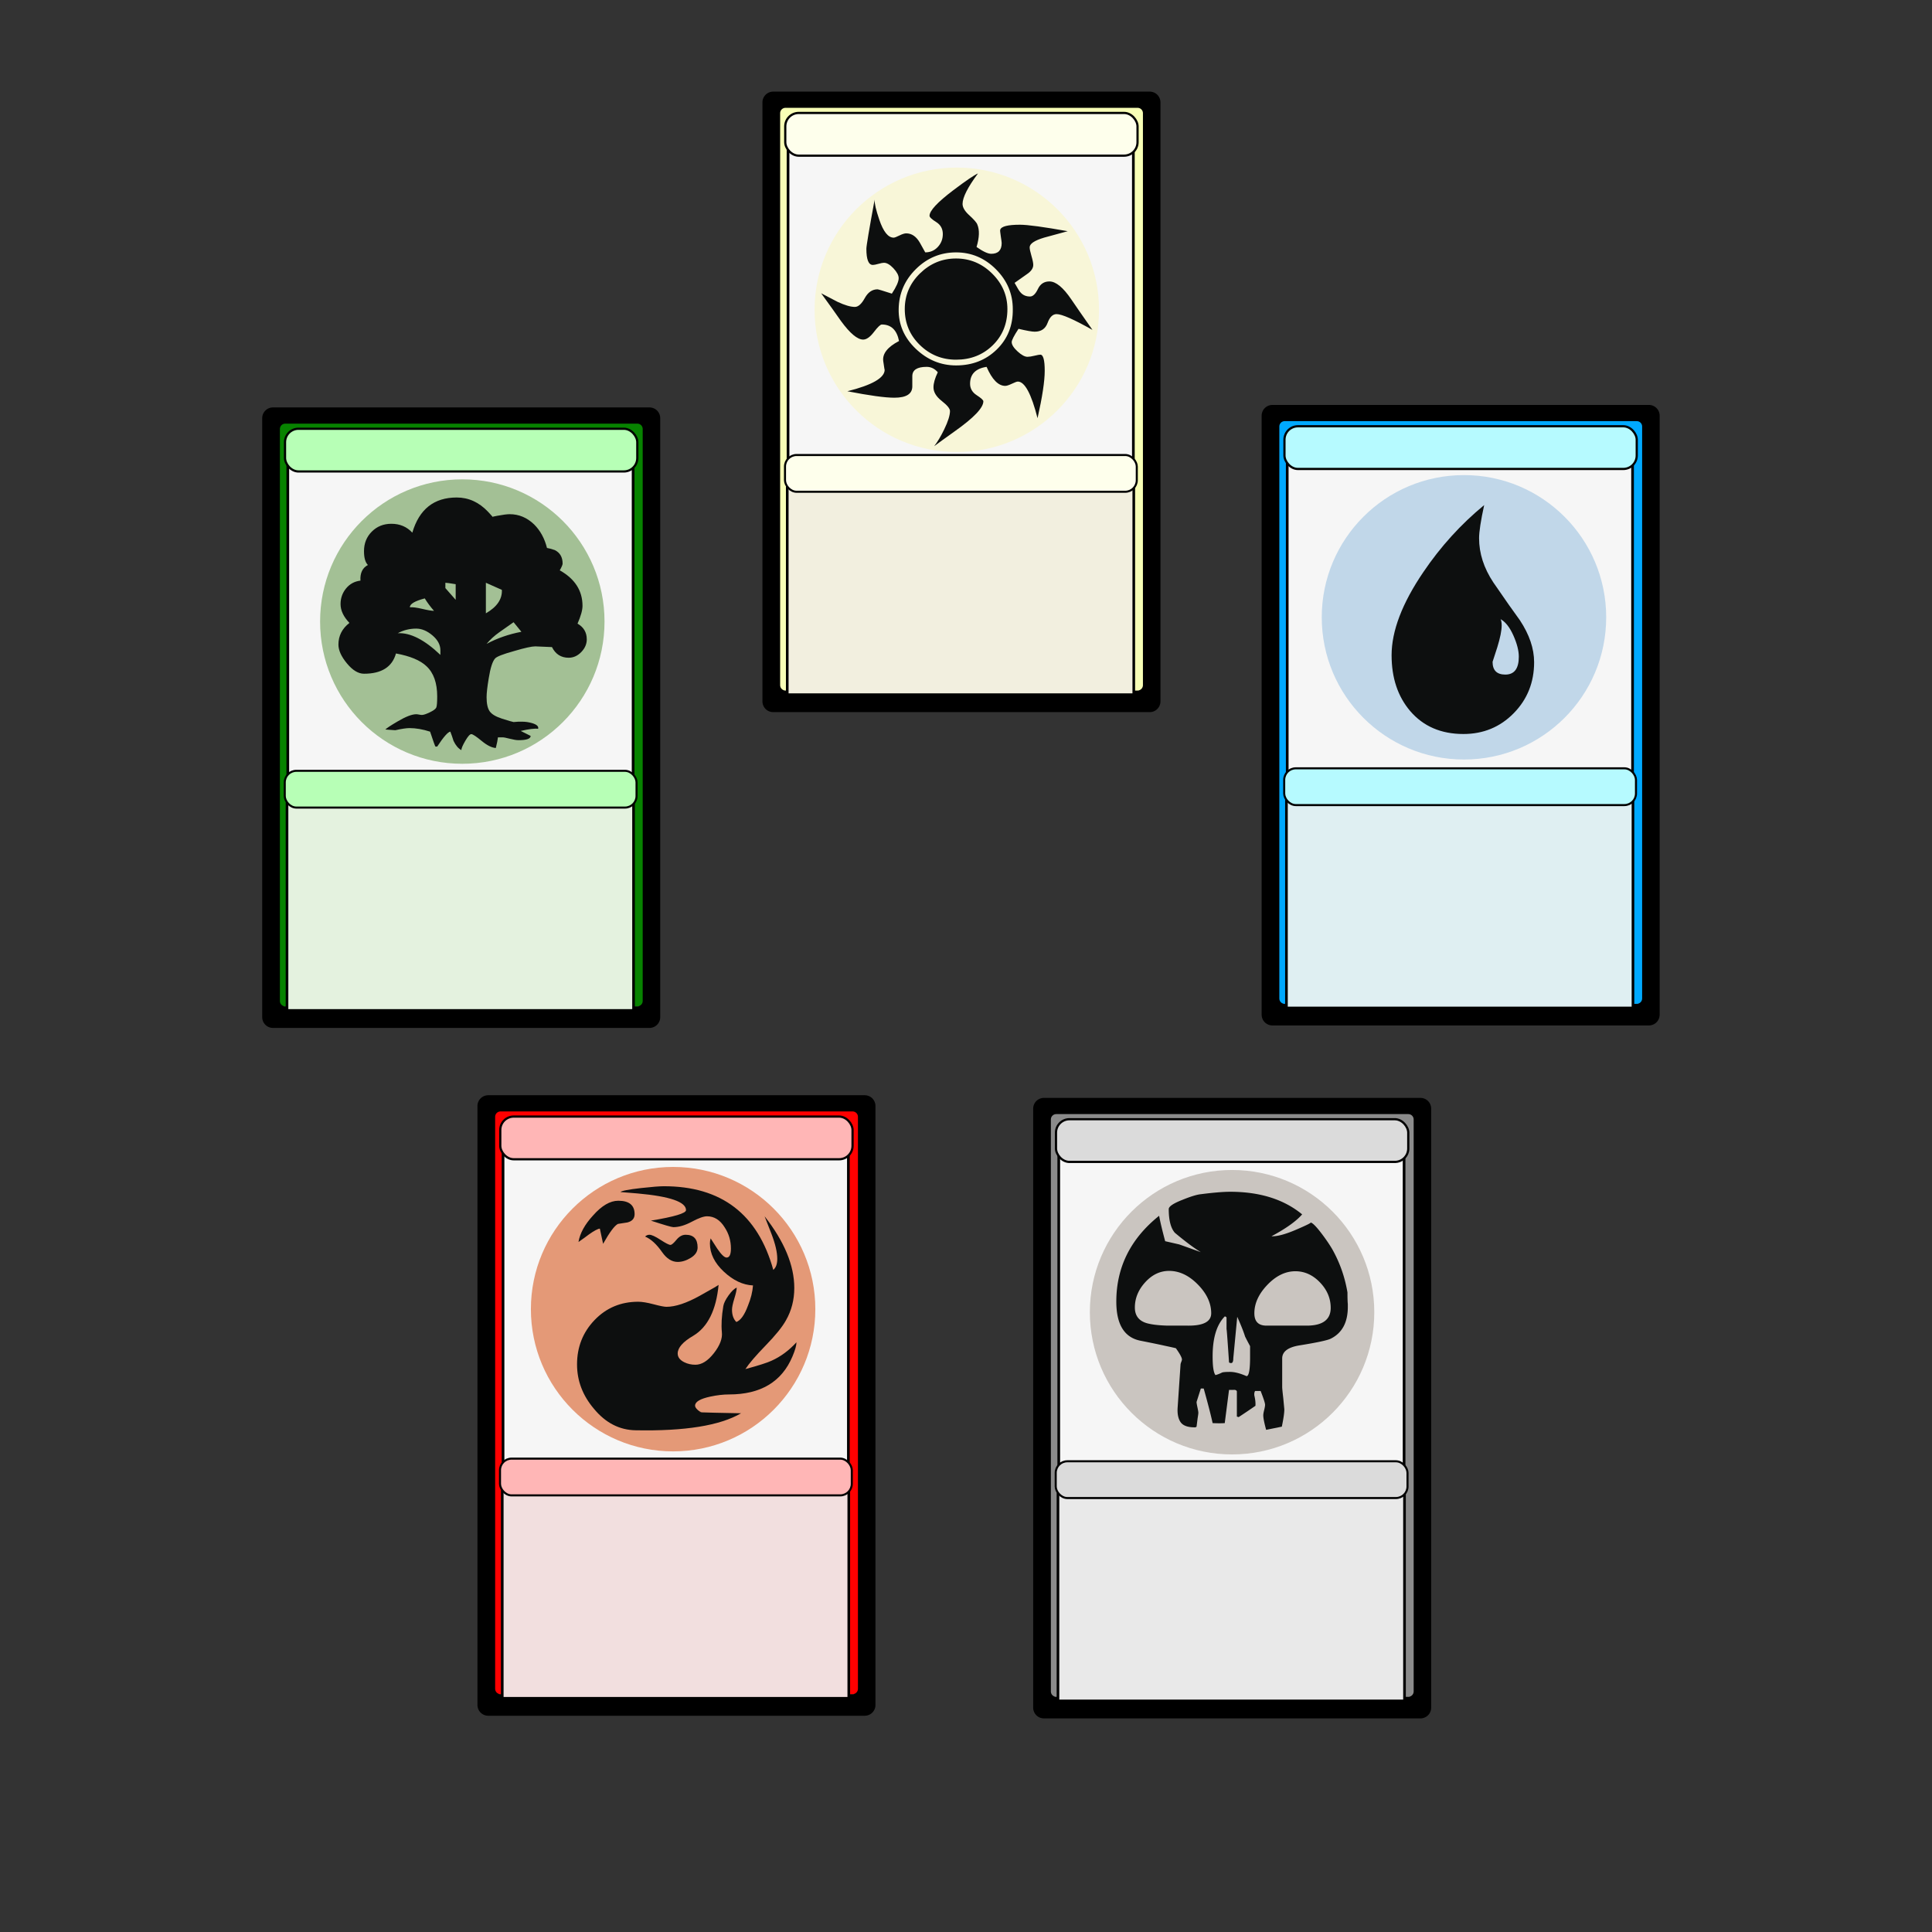 <?xml version="1.0" encoding="UTF-8" standalone="no"?>
<!-- Created with Inkscape (http://www.inkscape.org/) -->

<svg
   width="180mm"
   height="180mm"
   viewBox="0 0 180 180"
   version="1.1"
   id="svg5"
   inkscape:version="1.1.2 (b8e25be833, 2022-02-05)"
   sodipodi:docname="cards_splash.svg"
   xmlns:inkscape="http://www.inkscape.org/namespaces/inkscape"
   xmlns:sodipodi="http://sodipodi.sourceforge.net/DTD/sodipodi-0.dtd"
   xmlns="http://www.w3.org/2000/svg"
   xmlns:svg="http://www.w3.org/2000/svg">
  <rect x="0" y="0" width="180" height="180" fill="#333333" stroke="none"/>
  <sodipodi:namedview
     id="namedview7"
     pagecolor="#ffffff"
     bordercolor="#111111"
     borderopacity="1"
     inkscape:pageshadow="0"
     inkscape:pageopacity="0"
     inkscape:pagecheckerboard="1"
     inkscape:document-units="mm"
     showgrid="false"
     inkscape:zoom="1.3359627"
     inkscape:cx="195.739"
     inkscape:cy="378.75309"
     inkscape:window-width="3440"
     inkscape:window-height="1369"
     inkscape:window-x="-8"
     inkscape:window-y="-8"
     inkscape:window-maximized="1"
     inkscape:current-layer="layer1"
     fit-margin-top="0"
     fit-margin-left="0"
     fit-margin-right="0"
     fit-margin-bottom="0" />
  <defs
     id="defs2" />
  <circle
     style="display:none;fill:#f7f7f7;stroke:#cacaca;stroke-width:0.25;stroke-linecap:square;stroke-linejoin:round"
     id="path1302"
     cx="89.714"
     cy="89.994"
     r="89.913"
     inkscape:label="CircleGuide" />
  <g
     inkscape:label="Layer 1"
     inkscape:groupmode="layer"
     id="layer1"
     transform="translate(-13.07,-8.993)">
    <g
       id="g11819"
       inkscape:label="Card"
       transform="translate(25.067,101.535)">
      <rect
         style="fill:none;stroke:#000000;stroke-width:2;stroke-linecap:square;stroke-linejoin:round;stroke-miterlimit:4;stroke-dasharray:none"
         id="rect1627"
         width="35.082"
         height="55.812"
         x="33.486"
         y="10.498" />
      <rect
         style="fill:none;stroke:#ff0000;stroke-width:0.995;stroke-linecap:square;stroke-linejoin:round;stroke-miterlimit:4;stroke-dasharray:none;stroke-opacity:1"
         id="rect2167"
         width="32.806"
         height="53.292"
         x="34.632"
         y="11.506"
         ry="0" />
      <rect
         style="fill:#f6f6f6;fill-opacity:1;stroke:#000000;stroke-width:0.25;stroke-linecap:square;stroke-linejoin:round;stroke-miterlimit:4;stroke-dasharray:none;stroke-opacity:1"
         id="rect7475"
         width="32.174"
         height="29.584"
         x="34.87"
         y="14.739"
         ry="0" />
      <rect
         style="fill:#ffb6b6;fill-opacity:1;stroke:#000000;stroke-width:0.206;stroke-linecap:square;stroke-linejoin:round;stroke-miterlimit:4;stroke-dasharray:none;stroke-opacity:1"
         id="rect2691"
         width="32.821"
         height="3.979"
         x="34.612"
         y="11.486"
         ry="1.253" />
      <rect
         style="fill:#f2dfdf;fill-opacity:1;stroke:#000000;stroke-width:0.245;stroke-linecap:square;stroke-linejoin:round;stroke-miterlimit:4;stroke-dasharray:none;stroke-opacity:1"
         id="rect3699"
         width="32.285"
         height="19.331"
         x="34.797"
         y="46.351"
         ry="0" />
      <rect
         style="fill:#ffb6b6;fill-opacity:1;stroke:#000000;stroke-width:0.191;stroke-linecap:square;stroke-linejoin:round;stroke-miterlimit:4;stroke-dasharray:none;stroke-opacity:1"
         id="rect2691-4"
         width="32.776"
         height="3.425"
         x="34.587"
         y="43.355"
         ry="1.079" />
      <g
         fill="none"
         id="g11917"
         transform="matrix(0.265,0,0,0.265,37.465,16.179)">
        <circle
           fill="#e49977"
           cx="50"
           cy="50"
           r="50"
           id="circle11913" />
        <path
           d="m 91.965,66.617 c -3.736,8.912 -11.16,13.367 -22.275,13.367 -2.037,0 -4.246,0.254 -6.621,0.762 -3.564,0.764 -5.346,1.828 -5.346,3.186 0,0.424 0.295,0.91 0.891,1.463 0.592,0.553 1.104,0.826 1.527,0.826 -2.123,0 -0.68,0.064 4.326,0.191 5.008,0.127 8.148,0.191 9.422,0.191 -7.383,4.326 -19.732,6.319 -37.043,5.981 C 31.158,92.5 26.28,89.996 22.207,85.074 18.215,80.405 16.223,75.186 16.223,69.416 c 0,-6.108 2.057,-11.308 6.176,-15.595 4.113,-4.282 9.229,-6.427 15.338,-6.427 1.357,0 3.16,0.297 5.41,0.891 2.248,0.594 3.756,0.891 4.518,0.891 3.139,0 7.045,-1.293 11.713,-3.883 4.666,-2.588 6.875,-3.883 6.621,-3.883 -0.85,8.912 -3.82,14.896 -8.914,17.948 -3.648,2.123 -5.473,4.201 -5.473,6.236 0,1.273 0.764,2.293 2.291,3.057 1.188,0.595 2.502,0.892 3.945,0.892 2.207,0 4.371,-1.356 6.494,-4.071 2.119,-2.718 3.055,-5.177 2.801,-7.386 -0.254,-2.545 -0.084,-5.603 0.51,-9.164 0.168,-1.02 0.783,-2.27 1.844,-3.754 1.061,-1.486 2.016,-2.398 2.865,-2.738 0,0.762 -0.275,2.037 -0.828,3.818 -0.553,1.781 -0.826,3.1 -0.826,3.947 0,1.867 0.508,3.309 1.527,4.326 1.525,-0.592 2.883,-2.502 4.074,-5.729 1.016,-2.459 1.609,-4.836 1.781,-7.127 -3.566,-0.17 -6.982,-1.781 -10.248,-4.838 -3.268,-3.057 -4.9,-6.365 -4.9,-9.928 0,-0.594 0.082,-1.188 0.256,-1.783 0.508,0.764 1.271,1.953 2.289,3.564 1.443,2.121 2.547,3.182 3.313,3.182 1.016,0 1.525,-1.061 1.525,-3.182 0,-2.715 -0.723,-5.176 -2.164,-7.383 -1.613,-2.631 -3.693,-3.947 -6.238,-3.947 -1.189,0 -2.971,0.637 -5.344,1.91 -2.379,1.271 -4.543,1.91 -6.492,1.91 -0.596,0 -3.229,-0.766 -7.895,-2.293 8.23,-1.355 12.348,-2.586 12.348,-3.691 0,-2.885 -5.645,-4.838 -16.93,-5.855 -1.105,-0.084 -3.141,-0.254 -6.111,-0.51 0.338,-0.424 2.758,-0.891 7.258,-1.4 3.818,-0.422 6.492,-0.637 8.018,-0.637 20.197,0 33.012,9.805 38.443,29.408 0.934,-0.773 1.402,-2.066 1.402,-3.871 0,-2.324 -0.68,-5.25 -2.037,-8.777 -0.512,-1.375 -1.318,-3.441 -2.42,-6.193 6.957,8.867 10.439,17.27 10.439,25.199 0,4.178 -0.979,7.973 -2.93,11.381 -1.27,2.303 -3.65,5.244 -7.127,8.826 -3.48,3.58 -5.857,6.352 -7.131,8.313 4.668,-1.271 7.725,-2.248 9.168,-2.928 3.223,-1.44 6.15,-3.606 8.783,-6.492 0,1.106 -0.467,2.762 -1.4,4.967 z M 36.463,16.592 c 0,1.525 -0.85,2.502 -2.545,2.926 l -3.311,0.51 c -1.189,0.594 -2.928,2.928 -5.219,7 -0.256,-1.271 -0.637,-3.053 -1.146,-5.346 -0.764,0.086 -2.035,0.764 -3.818,2.037 -0.764,0.594 -1.996,1.484 -3.693,2.672 0.512,-3.055 2.207,-6.148 5.094,-9.293 3.055,-3.477 6.025,-5.217 8.91,-5.217 3.818,0 5.728,1.572 5.728,4.711 z m 22.15,11.709 c 0,1.443 -0.785,2.654 -2.355,3.629 -1.57,0.977 -3.119,1.465 -4.646,1.465 -2.037,0 -3.863,-1.146 -5.473,-3.438 -1.955,-2.801 -3.947,-4.625 -5.984,-5.477 0.424,-0.422 0.934,-0.635 1.529,-0.635 0.764,0 2.055,0.594 3.881,1.781 1.824,1.189 2.99,1.783 3.502,1.783 0.424,0 1.123,-0.594 2.1,-1.783 0.975,-1.188 2.057,-1.781 3.246,-1.781 2.8,0.001 4.2,1.487 4.2,4.456 z"
           fill="#0d0f0f"
           id="path11915" />
      </g>
    </g>
    <g
       id="g11819-05"
       inkscape:label="Card"
       transform="translate(5.013,37.453)">
      <rect
         style="fill:none;stroke:#000000;stroke-width:2;stroke-linecap:square;stroke-linejoin:round;stroke-miterlimit:4;stroke-dasharray:none"
         id="rect1627-0"
         width="35.082"
         height="55.812"
         x="33.486"
         y="10.498" />
      <rect
         style="fill:none;stroke:#078300;stroke-width:0.995;stroke-linecap:square;stroke-linejoin:round;stroke-miterlimit:4;stroke-dasharray:none;stroke-opacity:1"
         id="rect2167-3"
         width="32.806"
         height="53.292"
         x="34.632"
         y="11.506"
         ry="0" />
      <rect
         style="fill:#f6f6f6;fill-opacity:1;stroke:#000000;stroke-width:0.25;stroke-linecap:square;stroke-linejoin:round;stroke-miterlimit:4;stroke-dasharray:none;stroke-opacity:1"
         id="rect7475-4"
         width="32.174"
         height="29.584"
         x="34.87"
         y="14.739"
         ry="0" />
      <rect
         style="fill:#b7ffb6;fill-opacity:1;stroke:#000000;stroke-width:0.206;stroke-linecap:square;stroke-linejoin:round;stroke-miterlimit:4;stroke-dasharray:none;stroke-opacity:1"
         id="rect2691-42"
         width="32.821"
         height="3.979"
         x="34.612"
         y="11.486"
         ry="1.253" />
      <rect
         style="fill:#e4f2df;fill-opacity:1;stroke:#000000;stroke-width:0.245;stroke-linecap:square;stroke-linejoin:round;stroke-miterlimit:4;stroke-dasharray:none;stroke-opacity:1"
         id="rect3699-9"
         width="32.285"
         height="19.331"
         x="34.797"
         y="46.351"
         ry="0" />
      <rect
         style="fill:#b7ffb6;fill-opacity:1;stroke:#000000;stroke-width:0.191;stroke-linecap:square;stroke-linejoin:round;stroke-miterlimit:4;stroke-dasharray:none;stroke-opacity:1"
         id="rect2691-4-6"
         width="32.776"
         height="3.425"
         x="34.587"
         y="43.355"
         ry="1.079" />
      <g
         fill="none"
         id="g17918"
         transform="matrix(0.265,0,0,0.265,37.879,16.199)">
        <path
           d="M 100,49.998 C 100,77.613 77.615,100 49.998,100 22.385,100 0,77.613 0,49.998 0,22.385 22.385,0 49.998,0 77.615,0 100,22.385 100,49.998 Z"
           id="Shape"
           fill="#a3c095" />
        <path
           d="m 93.762,56.225 c 0,1.668 -0.645,3.164 -1.936,4.498 -1.289,1.332 -2.77,1.998 -4.436,1.998 -2.662,0 -4.623,-1.25 -5.869,-3.748 l -5.871,-0.25 c -1.252,0 -3.709,0.543 -7.371,1.625 -3.914,1.082 -6.164,1.957 -6.746,2.623 -0.916,0.998 -1.664,3.332 -2.248,6.996 -0.502,2.998 -0.748,5.205 -0.748,6.621 0,2.246 0.352,3.893 1.061,4.934 0.709,1.041 2.166,1.916 4.371,2.623 2.205,0.707 3.561,1.104 4.061,1.187 0.332,0 0.873,-0.041 1.625,-0.125 h 1.498 c 1.08,0 2.205,0.17 3.373,0.5 1.666,0.5 2.375,1.166 2.125,2 -1.168,-0.166 -3.207,0.084 -6.121,0.75 l 3.496,1.748 c 0,1 -1.416,1.498 -4.246,1.498 -0.752,0 -1.771,-0.166 -3.063,-0.498 -1.291,-0.336 -2.145,-0.5 -2.559,-0.5 h -1.625 c -0.082,0.832 -0.334,2.08 -0.75,3.746 -1.418,-0.084 -3.08,-0.918 -4.996,-2.498 -1.918,-1.58 -3.123,-2.373 -3.621,-2.373 -0.502,0 -1.211,0.793 -2.125,2.373 -0.918,1.58 -1.375,2.664 -1.375,3.248 -1.082,-0.584 -1.996,-1.668 -2.75,-3.248 -0.332,-1.084 -0.707,-2.166 -1.121,-3.248 -0.832,0.084 -2.375,1.834 -4.621,5.248 h -0.627 c -0.166,-0.252 -0.795,-2 -1.873,-5.248 -2.582,-0.832 -4.996,-1.248 -7.246,-1.248 -1.082,0 -2.748,0.25 -4.996,0.748 l -3.496,-0.248 c 0.498,-0.5 1.955,-1.457 4.371,-2.873 2.83,-1.666 4.996,-2.5 6.496,-2.5 0.246,0 0.578,0.043 1,0.125 0.414,0.086 0.75,0.125 1,0.125 0.578,0 1.518,-0.312 2.809,-0.938 1.291,-0.623 2.039,-1.186 2.246,-1.684 0.211,-0.504 0.316,-1.793 0.316,-3.875 0,-4.746 -1.25,-8.285 -3.75,-10.617 -2.168,-2.082 -5.746,-3.58 -10.744,-4.498 -1.332,4.746 -5.08,7.123 -11.24,7.123 -2,0 -3.998,-1.207 -5.996,-3.623 -1.996,-2.416 -2.996,-4.623 -2.996,-6.621 0,-3.082 1.287,-5.621 3.869,-7.623 -2.08,-2.162 -3.121,-4.369 -3.121,-6.617 0,-2.084 0.643,-3.914 1.936,-5.5 1.291,-1.578 2.977,-2.496 5.059,-2.748 -0.166,-2.662 0.707,-4.496 2.623,-5.496 -0.916,-0.914 -1.373,-2.537 -1.373,-4.869 0,-2.748 0.916,-5.039 2.748,-6.871 1.83,-1.832 4.121,-2.75 6.869,-2.75 3,0 5.457,1.045 7.371,3.125 2.416,-8.244 7.621,-12.367 15.613,-12.367 4.164,0 7.828,1.666 10.994,4.998 1.166,1.248 1.748,1.916 1.748,1.996 -1,0 -0.498,-0.188 1.5,-0.561 1.996,-0.375 3.453,-0.563 4.373,-0.563 3.246,0 6.119,1.207 8.619,3.623 2.164,2.166 3.664,4.912 4.498,8.244 0.58,0.084 1.498,0.332 2.748,0.748 1.83,0.92 2.748,2.498 2.748,4.748 0,0.418 -0.336,1.209 -1,2.373 5.328,2.998 7.994,7.162 7.994,12.492 0,1.498 -0.582,3.584 -1.748,6.247 2.166,1.247 3.246,3.081 3.246,5.495 z m -51.467,5.496 v -1.623 c 0,-1.914 -0.936,-3.664 -2.809,-5.246 -1.875,-1.582 -3.77,-2.373 -5.684,-2.373 -2.334,0 -4.496,0.541 -6.496,1.621 4.413,-0.248 9.411,2.293 14.989,7.621 z M 40.049,46.232 c -1.25,-1.418 -2.332,-2.875 -3.25,-4.373 -3.498,0.916 -5.246,1.957 -5.246,3.121 1,-0.08 2.457,0.105 4.371,0.564 1.914,0.459 3.291,0.688 4.125,0.688 z m 7.621,-3.873 v -5.496 c -2,-0.332 -3.211,-0.5 -3.623,-0.5 v 1.873 z m 16.238,-3.498 c -1,-0.416 -2.875,-1.25 -5.621,-2.498 v 10.742 c 3.912,-2.25 5.785,-4.998 5.621,-8.244 z m 6.867,14.741 -2.746,-3.373 c -1.664,1.167 -3.352,2.354 -5.061,3.561 -1.709,1.207 -3.186,2.563 -4.432,4.06 3.747,-2.002 7.829,-3.414 12.239,-4.248 z"
           fill="#0d0f0f"
           id="path17916" />
      </g>
    </g>
    <g
       id="g11819-5"
       inkscape:label="Card"
       transform="translate(51.619,8.03)">
      <rect
         style="fill:none;stroke:#000000;stroke-width:2;stroke-linecap:square;stroke-linejoin:round;stroke-miterlimit:4;stroke-dasharray:none"
         id="rect1627-00"
         width="35.082"
         height="55.812"
         x="33.486"
         y="10.498" />
      <rect
         style="fill:none;stroke:#f8ffb6;stroke-width:0.995;stroke-linecap:square;stroke-linejoin:round;stroke-miterlimit:4;stroke-dasharray:none;stroke-opacity:1"
         id="rect2167-10"
         width="32.806"
         height="53.292"
         x="34.632"
         y="11.506"
         ry="0" />
      <rect
         style="fill:#f6f6f6;fill-opacity:1;stroke:#000000;stroke-width:0.25;stroke-linecap:square;stroke-linejoin:round;stroke-miterlimit:4;stroke-dasharray:none;stroke-opacity:1"
         id="rect7475-6"
         width="32.174"
         height="29.584"
         x="34.87"
         y="14.739"
         ry="0" />
      <rect
         style="fill:#feffec;fill-opacity:1;stroke:#000000;stroke-width:0.206;stroke-linecap:square;stroke-linejoin:round;stroke-miterlimit:4;stroke-dasharray:none;stroke-opacity:1"
         id="rect2691-3"
         width="32.821"
         height="3.979"
         x="34.612"
         y="11.486"
         ry="1.253" />
      <rect
         style="fill:#f2efdf;fill-opacity:1;stroke:#000000;stroke-width:0.245;stroke-linecap:square;stroke-linejoin:round;stroke-miterlimit:4;stroke-dasharray:none;stroke-opacity:1"
         id="rect3699-2"
         width="32.285"
         height="19.331"
         x="34.797"
         y="46.351"
         ry="0" />
      <rect
         style="fill:#feffec;fill-opacity:1;stroke:#000000;stroke-width:0.191;stroke-linecap:square;stroke-linejoin:round;stroke-miterlimit:4;stroke-dasharray:none;stroke-opacity:1"
         id="rect2691-4-1"
         width="32.776"
         height="3.425"
         x="34.587"
         y="43.355"
         ry="1.079" />
      <g
         fill="none"
         id="g17945"
         transform="matrix(0.265,0,0,0.265,37.344,16.577)">
        <circle
           fill="#f8f6d8"
           cx="50"
           cy="50"
           r="50"
           id="circle17941" />
        <path
           d="M 97.691,57.064 C 91.13,53.365 86.923,51.513 85.074,51.513 c -1.344,0 -2.395,1.032 -3.154,3.092 -0.758,2.063 -2.27,3.09 -4.541,3.09 -0.926,0 -2.818,-0.336 -5.678,-1.008 -1.598,2.44 -2.398,3.996 -2.398,4.668 0,0.926 0.689,2.016 2.064,3.281 1.375,1.262 2.535,1.891 3.482,1.891 0.602,0 1.416,-0.125 2.449,-0.379 1.031,-0.25 1.721,-0.377 2.064,-0.377 1.033,0 1.547,1.893 1.547,5.678 0,3.617 -0.84,9.168 -2.523,16.654 -2.188,-8.58 -4.5,-12.871 -6.938,-12.871 -0.338,0 -1.031,0.252 -2.082,0.76 -1.053,0.502 -1.83,0.754 -2.334,0.754 -2.438,0 -4.625,-2.227 -6.561,-6.688 -3.869,0.59 -5.805,2.567 -5.805,5.934 0,1.684 0.777,3.027 2.336,4.035 1.553,1.008 2.334,1.727 2.334,2.145 0,2.273 -3.324,5.764 -9.969,10.473 -3.531,2.523 -5.973,4.289 -7.316,5.297 1.174,-1.512 2.352,-3.487 3.533,-5.928 1.344,-2.775 2.018,-4.92 2.018,-6.436 0,-0.84 -0.967,-2.02 -2.902,-3.533 -1.936,-1.512 -2.9,-3.111 -2.9,-4.793 0,-1.428 0.502,-3.193 1.512,-5.299 -1.094,-1.262 -2.395,-1.895 -3.91,-1.895 -3.365,0 -5.045,1.096 -5.045,3.28 v 3.406 c 0.082,2.776 -2.02,4.164 -6.311,4.164 -3.279,0 -8.791,-0.759 -16.527,-2.271 8.748,-2.188 13.121,-4.711 13.121,-7.57 0,0.336 -0.168,-0.672 -0.504,-3.028 -0.338,-2.604 1.514,-4.961 5.551,-7.063 -0.758,-3.867 -2.773,-5.806 -6.057,-5.806 -0.504,0 -1.432,0.884 -2.775,2.647 -1.346,1.771 -2.607,2.652 -3.783,2.652 -2.02,0 -4.629,-2.186 -7.822,-6.563 -1.516,-2.184 -3.83,-5.424 -6.941,-9.715 1.934,1.012 3.869,2.02 5.805,3.031 2.523,1.176 4.541,1.766 6.057,1.766 1.178,0 2.334,-1.031 3.469,-3.092 1.135,-2.061 2.629,-3.092 4.479,-3.092 0.254,0 1.936,0.504 5.047,1.516 1.596,-2.439 2.398,-4.248 2.398,-5.426 0,-1.01 -0.611,-2.166 -1.83,-3.471 -1.221,-1.303 -2.334,-1.955 -3.344,-1.955 -0.422,0 -1.072,0.125 -1.957,0.379 -0.881,0.252 -1.533,0.379 -1.953,0.379 -1.516,0 -2.273,-1.893 -2.273,-5.678 0,-1.01 0.969,-6.77 2.904,-17.285 -0.086,1.26 0.461,3.617 1.639,7.064 1.43,4.207 3.111,6.309 5.049,6.309 0.334,0 1.008,-0.252 2.018,-0.758 1.008,-0.504 1.807,-0.754 2.396,-0.754 1.934,0 3.531,1.094 4.795,3.277 l 1.893,3.406 c 1.766,0 3.238,-0.629 4.414,-1.891 1.178,-1.262 1.768,-2.777 1.768,-4.543 0,-1.85 -0.777,-3.26 -2.334,-4.227 -1.559,-0.967 -2.336,-1.703 -2.336,-2.207 0,-1.768 2.777,-4.752 8.328,-8.958 4.457,-3.363 7.359,-5.34 8.707,-5.93 -3.617,4.879 -5.426,8.451 -5.426,10.724 0,1.178 0.713,2.441 2.145,3.785 1.766,1.598 2.775,2.734 3.027,3.406 0.84,1.938 0.756,4.586 -0.252,7.949 2.271,1.6 3.994,2.396 5.174,2.396 2.436,0 3.658,-1.264 3.658,-3.785 0,-0.252 -0.105,-1.051 -0.314,-2.396 -0.213,-1.344 -0.273,-2.102 -0.191,-2.271 0.336,-1.178 2.65,-1.768 6.939,-1.768 2.691,0 8.283,0.758 16.781,2.273 -1.852,0.504 -4.627,1.26 -8.326,2.27 -3.365,1.01 -5.049,2.145 -5.049,3.406 0,0.59 0.209,1.598 0.631,3.027 0.42,1.432 0.633,2.48 0.633,3.156 0,1.176 -0.758,2.27 -2.271,3.277 l -4.291,3.031 c 1.01,1.852 1.682,2.945 2.02,3.279 0.84,1.008 1.975,1.514 3.406,1.514 1.01,0 1.934,-0.883 2.775,-2.648 0.84,-1.768 2.188,-2.65 4.037,-2.65 2.27,0 4.838,2.104 7.697,6.311 1.593,2.36 4.075,5.933 7.44,10.727 z M 69.684,49.748 c 0,-5.381 -1.979,-10.051 -5.932,-14.006 -3.953,-3.953 -8.621,-5.93 -14.004,-5.93 -5.469,0 -10.18,1.957 -14.131,5.869 -3.953,3.91 -5.973,8.6 -6.055,14.066 -0.086,5.383 1.912,10.03 5.992,13.938 4.08,3.912 8.811,5.869 14.193,5.869 5.719,0 10.492,-1.873 14.318,-5.615 3.83,-3.74 5.701,-8.47 5.619,-14.191 z m -1.893,0 c 0,5.131 -1.725,9.381 -5.174,12.74 -3.451,3.367 -7.74,5.049 -12.869,5.049 -4.963,0 -9.211,-1.723 -12.742,-5.174 -3.531,-3.445 -5.299,-7.652 -5.299,-12.615 0,-4.877 1.785,-9.064 5.359,-12.553 3.578,-3.49 7.803,-5.238 12.682,-5.238 4.877,0 9.104,1.766 12.68,5.301 3.574,3.533 5.363,7.695 5.363,12.49 z"
           fill="#0d0f0f"
           id="path17943" />
      </g>
    </g>
    <g
       id="g11819-6"
       inkscape:label="Card"
       transform="translate(98.128,37.221)">
      <rect
         style="fill:none;stroke:#000000;stroke-width:2;stroke-linecap:square;stroke-linejoin:round;stroke-miterlimit:4;stroke-dasharray:none"
         id="rect1627-20"
         width="35.082"
         height="55.812"
         x="33.486"
         y="10.498" />
      <rect
         style="fill:none;stroke:#00a9ff;stroke-width:0.995;stroke-linecap:square;stroke-linejoin:round;stroke-miterlimit:4;stroke-dasharray:none;stroke-opacity:1"
         id="rect2167-2"
         width="32.806"
         height="53.292"
         x="34.632"
         y="11.506"
         ry="0" />
      <rect
         style="fill:#f6f6f6;fill-opacity:1;stroke:#000000;stroke-width:0.25;stroke-linecap:square;stroke-linejoin:round;stroke-miterlimit:4;stroke-dasharray:none;stroke-opacity:1"
         id="rect7475-1"
         width="32.174"
         height="29.584"
         x="34.87"
         y="14.739"
         ry="0" />
      <rect
         style="fill:#b6faff;fill-opacity:1;stroke:#000000;stroke-width:0.206;stroke-linecap:square;stroke-linejoin:round;stroke-miterlimit:4;stroke-dasharray:none;stroke-opacity:1"
         id="rect2691-2"
         width="32.821"
         height="3.979"
         x="34.612"
         y="11.486"
         ry="1.253" />
      <rect
         style="fill:#dfeff2;fill-opacity:1;stroke:#000000;stroke-width:0.245;stroke-linecap:square;stroke-linejoin:round;stroke-miterlimit:4;stroke-dasharray:none;stroke-opacity:1"
         id="rect3699-7"
         width="32.285"
         height="19.331"
         x="34.797"
         y="46.351"
         ry="0" />
      <rect
         style="fill:#b6faff;fill-opacity:1;stroke:#000000;stroke-width:0.191;stroke-linecap:square;stroke-linejoin:round;stroke-miterlimit:4;stroke-dasharray:none;stroke-opacity:1"
         id="rect2691-4-27"
         width="32.776"
         height="3.425"
         x="34.587"
         y="43.355"
         ry="1.079" />
      <g
         fill="none"
         id="g18079"
         transform="matrix(0.265,0,0,0.265,38.087,16.035)">
        <circle
           fill="#c1d7e9"
           cx="50"
           cy="50"
           r="50"
           id="circle18075" />
        <path
           d="m 67.488,83.719 c -4.787,4.871 -10.684,7.307 -17.688,7.307 -7.861,0 -14.098,-2.69 -18.711,-8.073 -4.359,-5.127 -6.537,-11.662 -6.537,-19.606 0,-8.543 3.717,-18.286 11.15,-29.224 6.064,-8.969 13.199,-16.83 21.402,-23.58 -1.197,5.469 -1.793,9.355 -1.793,11.662 0,5.299 1.664,10.467 4.996,15.508 4.102,5.98 7.219,10.426 9.357,13.328 3.332,5.043 4.998,9.955 4.998,14.737 0.002,7.093 -2.391,13.074 -7.174,17.941 z M 67.359,56.357 c -1.281,-2.861 -2.777,-4.762 -4.486,-5.703 0.256,0.514 0.385,1.24 0.385,2.18 0,1.795 -0.512,4.357 -1.539,7.689 l -1.664,5.127 c 0,2.99 1.492,4.486 4.484,4.486 3.16,0 4.742,-2.095 4.742,-6.281 0,-2.134 -0.64,-4.632 -1.922,-7.498 z"
           fill="#0d0f0f"
           id="path18077" />
      </g>
    </g>
    <g
       id="g11819-0"
       inkscape:label="Card"
       transform="translate(76.842,101.782)">
      <rect
         style="fill:none;stroke:#000000;stroke-width:2;stroke-linecap:square;stroke-linejoin:round;stroke-miterlimit:4;stroke-dasharray:none"
         id="rect1627-2"
         width="35.082"
         height="55.812"
         x="33.486"
         y="10.498" />
      <rect
         style="fill:none;stroke:#8b8b8b;stroke-width:0.995;stroke-linecap:square;stroke-linejoin:round;stroke-miterlimit:4;stroke-dasharray:none;stroke-opacity:1"
         id="rect2167-1"
         width="32.806"
         height="53.292"
         x="34.632"
         y="11.506"
         ry="0" />
      <rect
         style="fill:#f6f6f6;fill-opacity:1;stroke:#000000;stroke-width:0.25;stroke-linecap:square;stroke-linejoin:round;stroke-miterlimit:4;stroke-dasharray:none;stroke-opacity:1"
         id="rect7475-3"
         width="32.174"
         height="29.584"
         x="34.87"
         y="14.739"
         ry="0" />
      <rect
         style="fill:#dbdbdb;fill-opacity:1;stroke:#000000;stroke-width:0.206;stroke-linecap:square;stroke-linejoin:round;stroke-miterlimit:4;stroke-dasharray:none;stroke-opacity:1"
         id="rect2691-7"
         width="32.821"
         height="3.979"
         x="34.612"
         y="11.486"
         ry="1.253" />
      <rect
         style="fill:#e9e9e9;fill-opacity:1;stroke:#000000;stroke-width:0.245;stroke-linecap:square;stroke-linejoin:round;stroke-miterlimit:4;stroke-dasharray:none;stroke-opacity:1"
         id="rect3699-0"
         width="32.285"
         height="19.331"
         x="34.797"
         y="46.351"
         ry="0" />
      <rect
         style="fill:#dbdbdb;fill-opacity:1;stroke:#000000;stroke-width:0.191;stroke-linecap:square;stroke-linejoin:round;stroke-miterlimit:4;stroke-dasharray:none;stroke-opacity:1"
         id="rect2691-4-2"
         width="32.776"
         height="3.425"
         x="34.587"
         y="43.355"
         ry="1.079" />
      <g
         fill="none"
         fill-rule="evenodd"
         id="g18106"
         transform="matrix(0.265,0,0,0.265,37.767,16.216)">
        <circle
           fill="#cac5c0"
           cx="50"
           cy="50"
           r="50"
           id="circle18102" />
        <path
           d="m 90.695,48.14 c 0,5.463 -2.008,9.189 -6.02,11.175 -1.172,0.58 -4.85,1.365 -11.037,2.36 -4.012,0.663 -6.018,2.194 -6.018,4.592 v 10.058 c 0,0.418 0.125,1.698 0.375,3.85 l 0.377,3.975 c 0,1.242 -0.293,3.273 -0.879,6.085 -1.588,0.33 -3.428,0.702 -5.518,1.12 -0.67,-2.486 -1.004,-4.182 -1.004,-5.095 0,-0.411 0.105,-1.034 0.313,-1.863 0.207,-0.826 0.316,-1.447 0.316,-1.864 0,-0.575 -0.52,-2.191 -1.559,-4.839 h -1.945 c -0.258,0.414 -0.344,0.952 -0.26,1.613 0.334,1.408 0.459,2.607 0.377,3.6 a 282.655,282.655 0 0 1 -5.895,3.974 c -0.586,-0.164 -0.793,-0.247 -0.629,-0.247 v -8.816 c -0.164,-0.412 -0.584,-0.575 -1.254,-0.497 h -1.504 l -1.504,11.67 c -1.174,0.083 -2.592,0.083 -4.264,0 -0.588,-2.73 -1.631,-6.785 -3.135,-12.167 h -1.004 c -0.922,2.9 -1.422,4.474 -1.506,4.722 0,0.33 0.104,0.97 0.314,1.922 0.207,0.953 0.313,1.593 0.313,1.924 0,0.248 -0.084,0.868 -0.25,1.862 l -0.377,2.98 a 0.862,0.862 0 0 1 -0.627,0.248 c -2.508,0 -4.182,-0.62 -5.016,-1.86 -0.836,-1.244 -1.172,-2.982 -1.004,-5.219 l 1.004,-14.898 c 0,-0.25 0.082,-0.58 0.25,-0.994 0.164,-0.414 0.25,-0.704 0.25,-0.868 0,-0.664 -0.711,-1.989 -2.131,-3.975 -0.248,-0.08 -1.549,-0.373 -3.887,-0.87 -1.424,-0.33 -4.225,-0.909 -8.402,-1.739 -5.771,-1.073 -8.654,-5.668 -8.654,-13.782 0,-12.086 5.018,-22.143 15.051,-30.173 0.414,2.236 1.127,5.214 2.129,8.94 0.754,0.168 2.385,0.54 4.891,1.117 0.504,0.167 3.053,1.078 7.652,2.733 -2.344,-1.408 -5.393,-3.682 -9.156,-6.83 -1.422,-1.655 -2.133,-4.426 -2.133,-8.316 0,-0.911 1.59,-1.989 4.768,-3.232 2.84,-1.159 4.975,-1.818 6.396,-1.986 4.514,-0.577 7.984,-0.87 10.41,-0.87 10.449,0 18.891,2.65 25.328,7.949 -2.088,2.402 -5.684,4.964 -10.783,7.696 2.008,0.083 4.934,-0.7 8.779,-2.36 3.844,-1.653 5.475,-2.483 4.891,-2.483 0.668,0 2.008,1.327 4.014,3.975 1.504,1.986 2.715,3.769 3.637,5.337 2.674,4.721 4.471,9.81 5.393,15.274 0,1.906 0.041,3.272 0.125,4.098 v 0.994 z m -48.031,2.235 c 0,-3.558 -1.568,-6.932 -4.703,-10.122 -3.137,-3.187 -6.502,-4.778 -10.096,-4.778 -3.178,0 -5.977,1.335 -8.402,4 -2.426,2.666 -3.637,5.625 -3.637,8.874 0,2.83 1.379,4.666 4.139,5.498 1.756,0.5 4.219,0.793 7.398,0.874 h 6.898 c 5.598,0.083 8.403,-1.366 8.403,-4.346 z m 13.668,15.4 V 61.924 A 120.953,120.953 0 0 1 54.578,58.57 c -0.502,-1.657 -1.422,-3.974 -2.76,-6.955 l -1.381,14.529 c 0,1.16 -0.25,1.738 -0.752,1.738 -0.334,0 -0.584,-0.081 -0.752,-0.245 C 48.347,58.861 48.054,55.053 48.054,56.21 v -4.344 c -0.168,-0.251 -0.375,-0.375 -0.625,-0.375 -2.844,2.901 -4.264,7.576 -4.264,14.032 0,3.56 0.33,5.753 1.002,6.582 0.67,-0.164 1.422,-0.455 2.258,-0.868 0.334,-0.167 1.295,-0.25 2.887,-0.25 1.584,0 3.51,0.497 5.766,1.49 0.836,0 1.254,-2.234 1.254,-6.703 z M 84.676,48.472 c 0,-3.333 -1.254,-6.312 -3.762,-8.935 -2.51,-2.622 -5.395,-3.936 -8.652,-3.936 -3.512,0 -6.795,1.591 -9.846,4.778 -3.053,3.187 -4.578,6.519 -4.578,9.996 0,2.9 1.42,4.346 4.264,4.346 h 14.422 c 5.433,-0.081 8.152,-2.165 8.152,-6.249 z"
           fill="#0d0f0f"
           id="path18104" />
      </g>
    </g>
  </g>
</svg>
